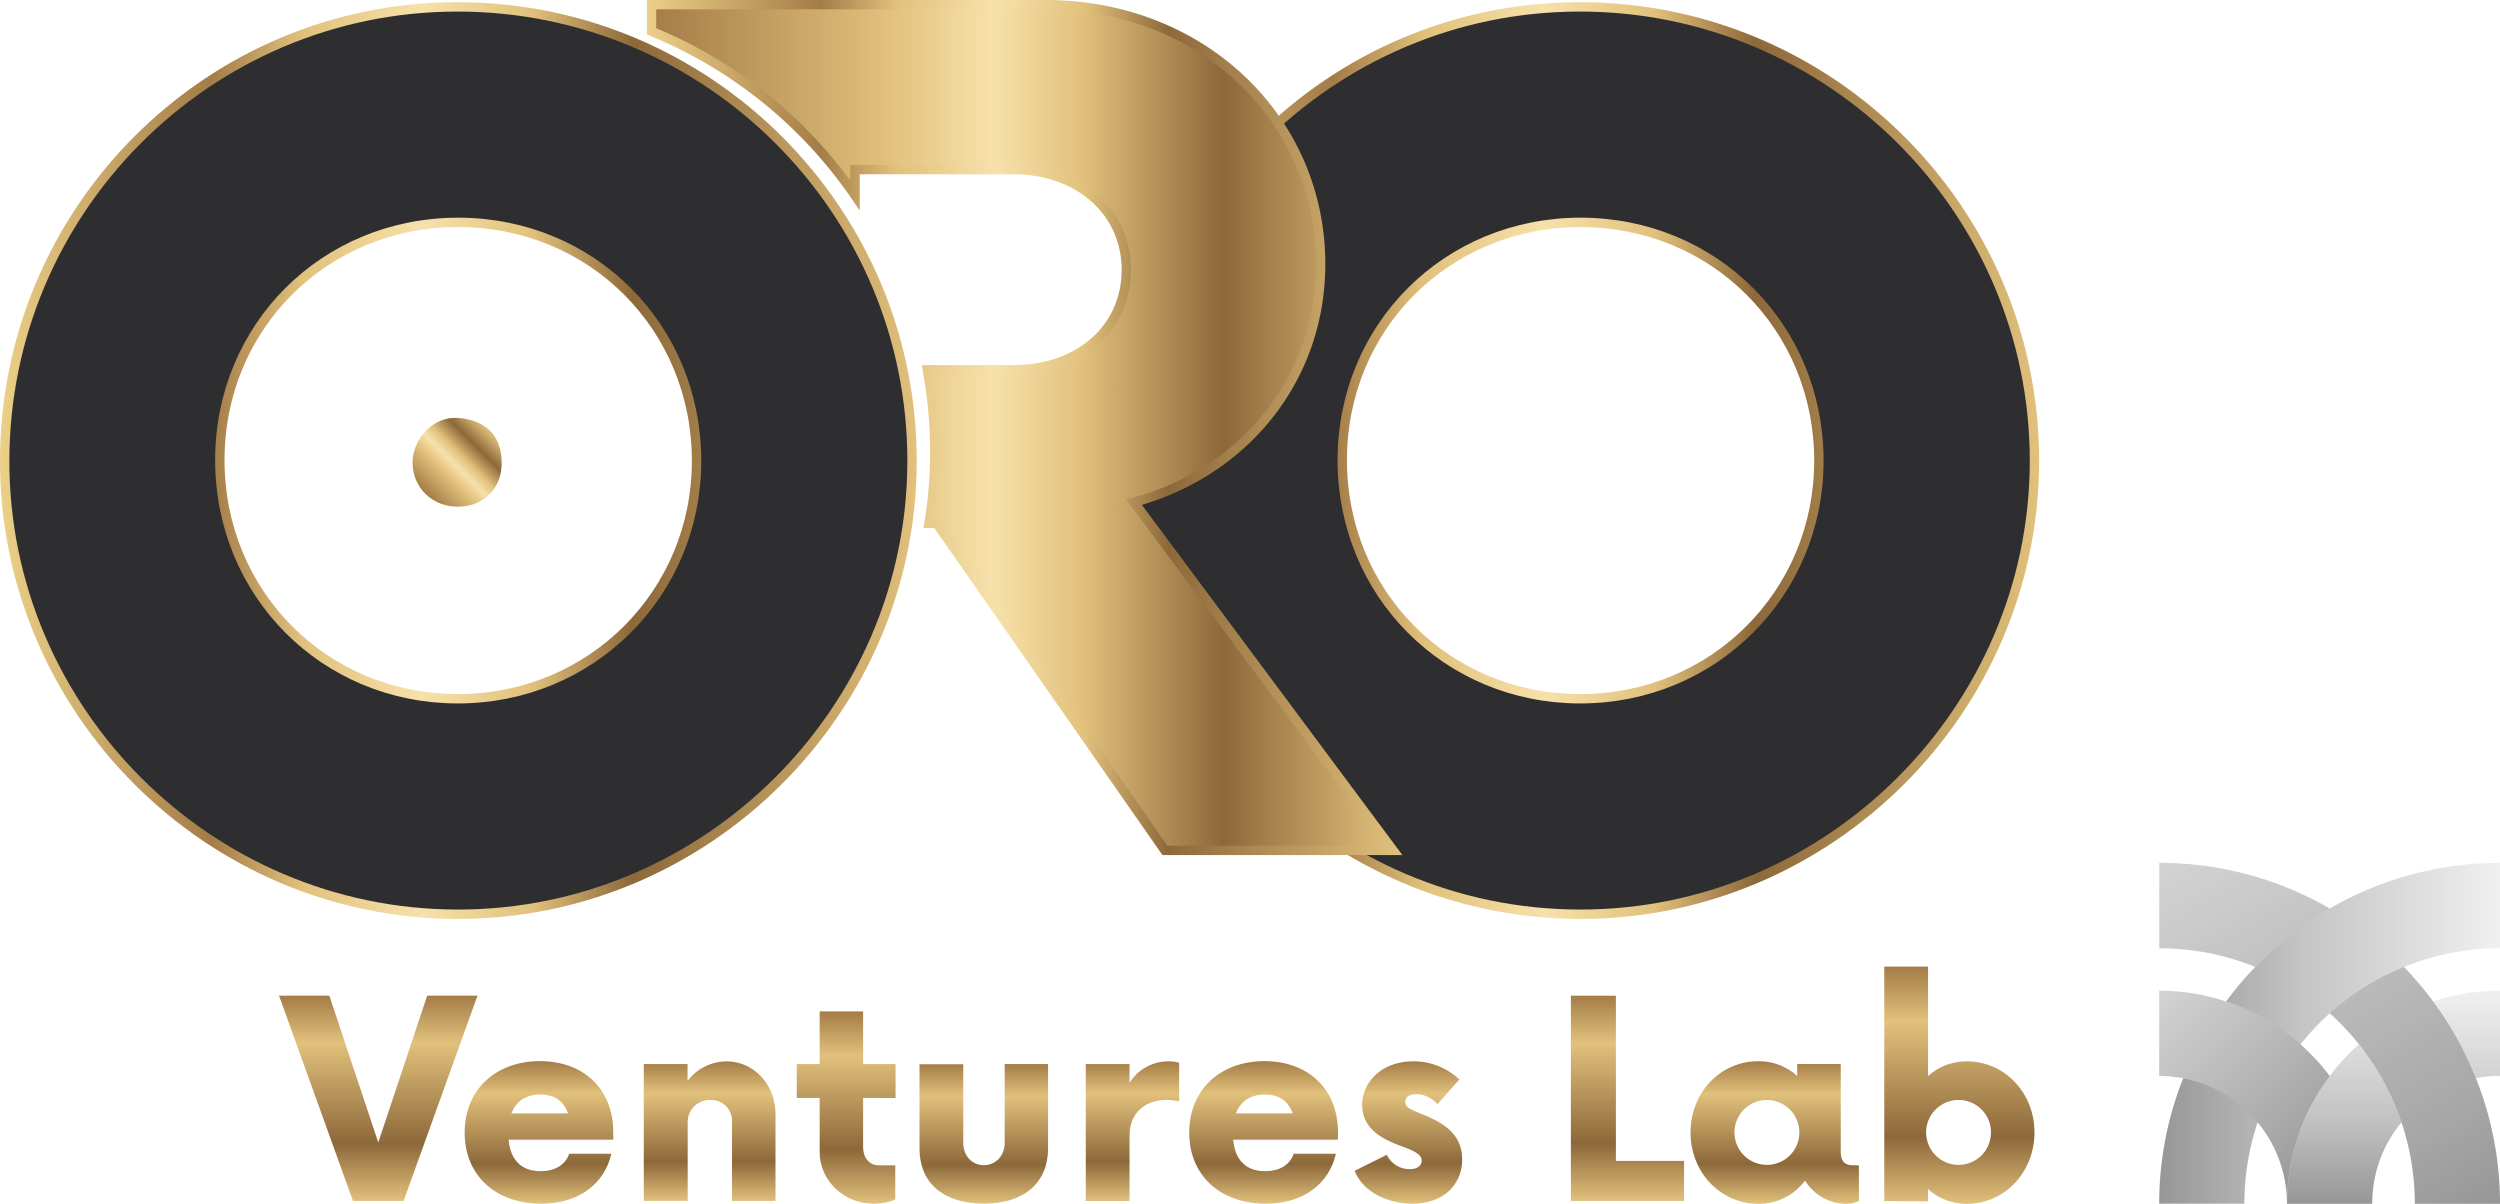 <svg xmlns="http://www.w3.org/2000/svg" xmlns:xlink="http://www.w3.org/1999/xlink" viewBox="0 0 770.47 370.96"><defs><style>.cls-1{isolation:isolate;}.cls-2{fill:url(#linear-gradient);}.cls-3{fill:url(#linear-gradient-2);}.cls-4{fill:url(#linear-gradient-3);}.cls-5{fill:url(#linear-gradient-4);}.cls-6{fill:url(#linear-gradient-5);}.cls-7{fill:url(#linear-gradient-6);}.cls-8{fill:url(#linear-gradient-7);}.cls-9{fill:url(#linear-gradient-8);}.cls-10{fill:url(#linear-gradient-9);}.cls-11{fill:url(#linear-gradient-10);}.cls-12{fill:url(#linear-gradient-11);}.cls-13{mix-blend-mode:multiply;}.cls-14{fill:url(#linear-gradient-12);}.cls-15{fill:url(#linear-gradient-13);}.cls-16{fill:url(#linear-gradient-14);}.cls-17{fill:url(#linear-gradient-15);}.cls-18,.cls-19{fill:#2e2e30;}.cls-18,.cls-19,.cls-20{stroke-miterlimit:10;stroke-width:2.89px;}.cls-18{stroke:url(#Degradado_sin_nombre_3);}.cls-19{stroke:url(#Degradado_sin_nombre_3-2);}.cls-20{fill:url(#New_Gradient_Swatch_1);stroke:url(#Degradado_sin_nombre_3-3);}.cls-21{fill:url(#New_Gradient_Swatch_1-2);}</style><linearGradient id="linear-gradient" x1="116.59" y1="306.86" x2="116.59" y2="370.11" gradientUnits="userSpaceOnUse"><stop offset="0" stop-color="#a47c47"/><stop offset="0.23" stop-color="#e1c17c"/><stop offset="0.72" stop-color="#8d683a"/><stop offset="1" stop-color="#e1c17c"/></linearGradient><linearGradient id="linear-gradient-2" x1="166.09" y1="326.99" x2="166.09" y2="370.96" xlink:href="#linear-gradient"/><linearGradient id="linear-gradient-3" x1="218.7" y1="327.1" x2="218.7" y2="370.11" xlink:href="#linear-gradient"/><linearGradient id="linear-gradient-4" x1="260.76" y1="311.71" x2="260.76" y2="370.96" xlink:href="#linear-gradient"/><linearGradient id="linear-gradient-5" x1="303.2" y1="327.94" x2="303.2" y2="370.96" xlink:href="#linear-gradient"/><linearGradient id="linear-gradient-6" x1="349.01" y1="327.1" x2="349.01" y2="370.11" xlink:href="#linear-gradient"/><linearGradient id="linear-gradient-7" x1="389.39" y1="326.99" x2="389.39" y2="370.96" xlink:href="#linear-gradient"/><linearGradient id="linear-gradient-8" x1="434.04" y1="327.1" x2="434.04" y2="370.96" xlink:href="#linear-gradient"/><linearGradient id="linear-gradient-9" x1="501.56" y1="306.86" x2="501.56" y2="370.11" xlink:href="#linear-gradient"/><linearGradient id="linear-gradient-10" x1="546.95" y1="327.1" x2="546.95" y2="370.96" xlink:href="#linear-gradient"/><linearGradient id="linear-gradient-11" x1="603.83" y1="297.9" x2="603.83" y2="370.96" xlink:href="#linear-gradient"/><linearGradient id="linear-gradient-12" x1="770.47" y1="318.44" x2="665.44" y2="318.44" gradientUnits="userSpaceOnUse"><stop offset="0" stop-color="#2e2e30" stop-opacity="0.07"/><stop offset="0.58" stop-color="#2e2e30" stop-opacity="0.28"/><stop offset="1" stop-color="#2e2e30" stop-opacity="0.5"/></linearGradient><linearGradient id="linear-gradient-13" x1="665.67" y1="305.09" x2="718.18" y2="357.61" gradientUnits="userSpaceOnUse"><stop offset="0" stop-color="#2e2e30" stop-opacity="0.21"/><stop offset="0.78" stop-color="#2e2e30" stop-opacity="0.42"/><stop offset="1" stop-color="#2e2e30" stop-opacity="0.5"/></linearGradient><linearGradient id="linear-gradient-14" x1="737.65" y1="305.31" x2="737.65" y2="370.96" xlink:href="#linear-gradient-12"/><linearGradient id="linear-gradient-15" x1="682.48" y1="256.09" x2="754.22" y2="380.34" xlink:href="#linear-gradient-13"/><linearGradient id="Degradado_sin_nombre_3" y1="141.94" x2="282.53" y2="141.94" gradientUnits="userSpaceOnUse"><stop offset="0" stop-color="#ecd088"/><stop offset="0.23" stop-color="#a47c47"/><stop offset="0.33" stop-color="#e1c17c"/><stop offset="0.46" stop-color="#f7e1ab"/><stop offset="0.58" stop-color="#e1c17c"/><stop offset="0.69" stop-color="#8d683a"/><stop offset="1" stop-color="#e1c17c"/></linearGradient><linearGradient id="Degradado_sin_nombre_3-2" x1="345.89" y1="141.94" x2="628.42" y2="141.94" xlink:href="#Degradado_sin_nombre_3"/><linearGradient id="New_Gradient_Swatch_1" x1="200.8" y1="131.76" x2="429.32" y2="131.76" gradientUnits="userSpaceOnUse"><stop offset="0" stop-color="#a47c47"/><stop offset="0.32" stop-color="#e1c17c"/><stop offset="0.46" stop-color="#f7e1ab"/><stop offset="0.58" stop-color="#e1c17c"/><stop offset="0.77" stop-color="#8d683a"/><stop offset="1" stop-color="#e1c17c"/></linearGradient><linearGradient id="Degradado_sin_nombre_3-3" x1="199.35" y1="131.76" x2="432.19" y2="131.76" xlink:href="#Degradado_sin_nombre_3"/><linearGradient id="New_Gradient_Swatch_1-2" x1="131.27" y1="152.36" x2="150.95" y2="132.67" xlink:href="#New_Gradient_Swatch_1"/></defs><g class="cls-1"><g id="Layer_2" data-name="Layer 2"><g id="Layer_1-2" data-name="Layer 1"><path class="cls-2" d="M147.16,306.86l-22.77,63.25H108.78L86,306.86h15.5l15.08,45.23,15.07-45.23Z"/><path class="cls-3" d="M189,351.24H156.76c.52,6,3.69,9.7,9.8,9.7,4.64,0,7.7-2,8.86-5.38h13c-2.11,9.18-9.91,15.4-21.61,15.4-14.13,0-23.61-8.75-23.61-21.93s9.59-22,23.19-22S189,335.74,189,348.92Zm-31.42-8.12h17.5c-1.37-3.69-4-5.79-8.54-5.79C161.82,337.33,159,339.54,157.6,343.12Z"/><path class="cls-4" d="M239,343.44v26.67H225.6V345.65A6.42,6.42,0,0,0,219,339a6.78,6.78,0,0,0-7.06,6.64v24.46H198.4V327.94h13.5v5.17a15.26,15.26,0,0,1,12-6C232.24,327.1,239,334.16,239,343.44Z"/><path class="cls-5" d="M266,338.38v15.08c0,3.47,2,5.69,4.85,5.69h5.06v10.44c-1.05.73-3.9,1.37-6.75,1.37-9,0-16.55-7-16.55-15.92V338.38h-7.06V327.94h7.06V311.71H266v16.23h10v10.44Z"/><path class="cls-6" d="M283.38,354v-26h13.49v24.25c0,4,2.74,6.85,6.33,6.85s6.43-2.84,6.43-6.85V327.94H323v26c0,10.33-7.06,17-19.82,17S283.38,364.31,283.38,354Z"/><path class="cls-7" d="M363.4,327.52v11.91a18.37,18.37,0,0,0-3.9-.42c-6.64,0-11.39,4-11.39,11v20.13H334.62V327.94h13.49v5.8a14,14,0,0,1,11.81-6.64A11.57,11.57,0,0,1,363.4,327.52Z"/><path class="cls-8" d="M412.32,351.24H380.06c.52,6,3.69,9.7,9.8,9.7,4.64,0,7.7-2,8.86-5.38h13c-2.1,9.18-9.91,15.4-21.61,15.4-14.13,0-23.61-8.75-23.61-21.93s9.59-22,23.19-22,22.67,8.75,22.67,21.93Zm-31.42-8.12h17.5c-1.37-3.69-4-5.79-8.54-5.79C385.12,337.33,382.27,339.54,380.9,343.12Z"/><path class="cls-9" d="M417.49,360.83l9.91-4.95a7.7,7.7,0,0,0,7.06,4.43c2.21,0,3.69-.95,3.69-2.64,0-1.47-1.27-2.53-5.06-4-4.85-1.8-13.28-4.64-13.28-13.08,0-7.17,6.11-13.49,15.7-13.49a20.39,20.39,0,0,1,14.24,5.59L443,340.28a8.81,8.81,0,0,0-6.54-3.06c-2.32,0-3.37,1-3.37,2.42,0,1.59,1.47,2.22,4.53,3.48,6,2.32,13,5.7,13,14.13,0,7.91-5.8,13.71-15.29,13.71C427.82,371,420,367.37,417.49,360.83Z"/><path class="cls-10" d="M519,357.78v12.33H484.12V306.86H498v50.92Z"/><path class="cls-11" d="M572.89,359.15v11a9,9,0,0,1-3.59.85,14.87,14.87,0,0,1-13-7.17A17.72,17.72,0,0,1,541.89,371C530.19,371,521,361.26,521,349s9.17-21.93,20.87-21.93a17.5,17.5,0,0,1,12,4.53v-3.69H567.3V355c0,3.48,1.9,4.11,3.69,4.11ZM554.54,349a10,10,0,1,0-10,10A10,10,0,0,0,554.54,349Z"/><path class="cls-12" d="M627,349C627,361.26,617.8,371,606.2,371a17.48,17.48,0,0,1-12-4.54v3.8l-13.49-.11V297.9h13.49v33.73a17.52,17.52,0,0,1,12-4.53C617.8,327.1,627,336.8,627,349Zm-13.39,0a10,10,0,1,0-10,10A9.94,9.94,0,0,0,613.58,349Z"/><g class="cls-13"><path class="cls-14" d="M695.79,345.88A78.53,78.53,0,0,0,691.7,371H665.44a104.49,104.49,0,0,1,7.39-38.68A39.39,39.39,0,0,1,695.79,345.88ZM718,280A105,105,0,0,0,695.05,298a102.12,102.12,0,0,0-9,10.65,65.45,65.45,0,0,1,22.92,13.23,78.61,78.61,0,0,1,61.54-29.65V265.93A104.39,104.39,0,0,0,718,280Z"/><path class="cls-15" d="M718,331.62A65.22,65.22,0,0,0,704.83,371a39.45,39.45,0,0,0-39.39-39.39V305.31A65.89,65.89,0,0,1,718,331.62Z"/><path class="cls-16" d="M770.47,305.31v26.26a38.8,38.8,0,0,0-7.38.71,105.47,105.47,0,0,0-13.18-23.67A65.11,65.11,0,0,1,770.47,305.31ZM727,321.84A65.65,65.65,0,0,0,704.83,371h26.26a39.16,39.16,0,0,1,9-25.08A78.55,78.55,0,0,0,727,321.84Z"/><path class="cls-17" d="M770.47,371H744.22A78.94,78.94,0,0,0,718,312.29,78.32,78.32,0,0,1,740.87,298a103.35,103.35,0,0,1,9,10.65A104.5,104.5,0,0,1,770.47,371Zm-105-105v26.26A78.38,78.38,0,0,1,695.05,298,105,105,0,0,1,718,280,104.42,104.42,0,0,0,665.44,265.93Z"/></g><path class="cls-18" d="M141,281.76C64.22,281.68,1.38,218.77,1.44,142,1.51,64.89,64,2.21,140.79,2.12,218.21,2,281.24,65,281.08,142.29,280.93,218.92,217.75,281.84,141,281.76Zm.22-213.23c-41.21,0-73.46,32.12-73.47,73.26s32.18,73.53,73.3,73.56S214.7,182.92,214.67,142C214.64,100.76,182.47,68.58,141.26,68.53Z"/><path class="cls-19" d="M486.93,281.76c-76.82-.08-139.66-63-139.6-139.75C347.4,64.89,409.84,2.21,486.68,2.12,564.1,2,627.13,65,627,142.29,626.81,218.92,563.64,281.84,486.93,281.76Zm.22-213.23c-41.21,0-73.46,32.12-73.48,73.26s32.19,73.53,73.31,73.56,73.61-32.43,73.58-73.38C560.53,100.76,528.35,68.58,487.15,68.53Z"/><path class="cls-20" d="M349.5,154.78C383.23,145.66,407,117,407,81.37c0-44.31-36.11-79.93-85-79.93H200.8V9.66a141,141,0,0,1,62.71,50.53V52.27h48.93c20,0,34.68,13,34.68,30.84,0,18.24-14.72,30.84-34.68,30.84H285.79a140.49,140.49,0,0,1,2.3,25.54,138.8,138.8,0,0,1-1.78,21.8h2.38L359,262.07h70.32Z"/><path class="cls-21" d="M141.5,156.15c-8,.21-14.19-5.58-14.35-13.36-.15-7.49,6.47-14.54,13.91-14,7.8.58,13.12,4.53,13.54,13.05C155,150,149.52,156,141.5,156.15Z"/></g></g></g></svg>